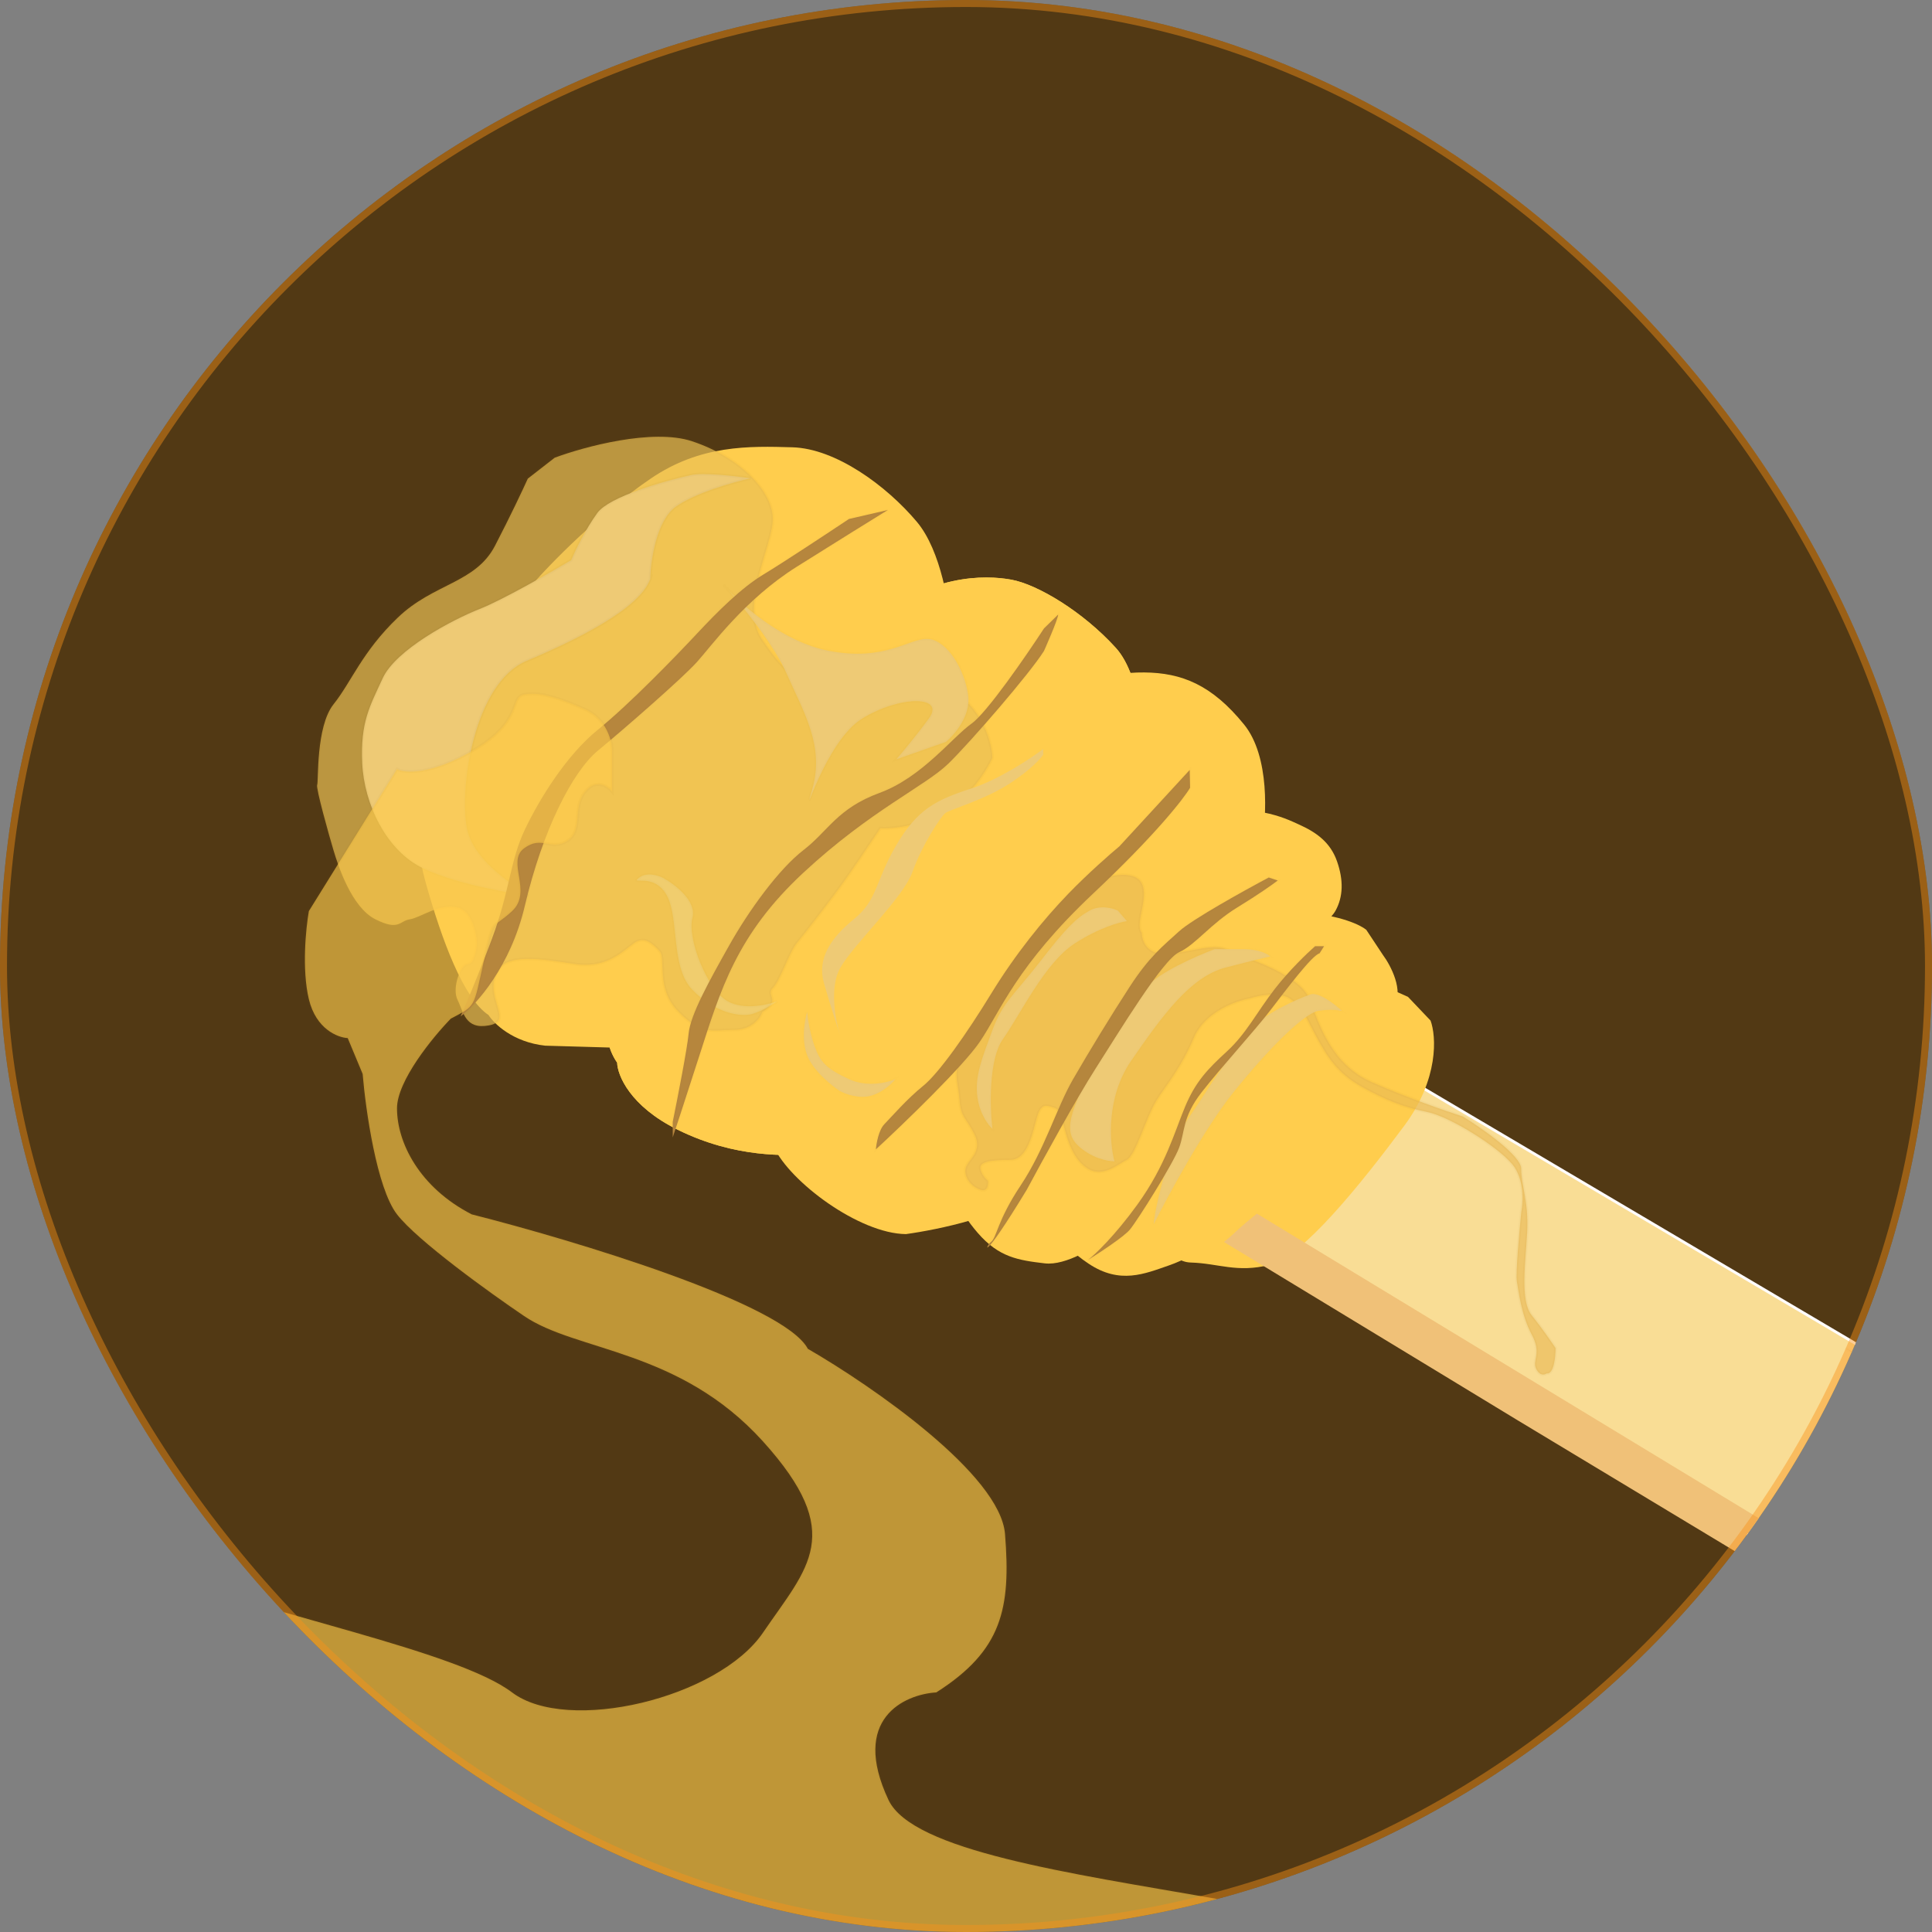 <svg width="276" height="276" viewBox="0 0 276 276" fill="none" xmlns="http://www.w3.org/2000/svg">
<rect x="0" y="0" width="276" height="276" fill="#808080" stroke="none"/>
<g clip-path="url(#clip0_641_951)">
<rect width="276" height="276" rx="138" fill="#523914"/>
<path d="M95.084 91.524L307.058 216.737L288.531 242.74L77.33 114.78L95.084 91.524Z" fill="#F9DD95" stroke="#FFFCFC" stroke-width="0.396"/>
<path d="M200.598 160.838C205.582 154.134 205.186 148.017 204.366 145.797L201.142 142.408L193.268 138.882C189.661 140.971 181.208 146.563 176.255 152.214C171.302 157.865 167.109 169.292 165.632 174.299C165.795 176.281 166.918 180.267 170.106 180.361C174.091 180.478 176.71 181.873 181.398 180.694C186.086 179.515 194.367 169.218 200.598 160.838Z" fill="#FFCD4D"/>
<path d="M199.146 143.821C200.586 141.538 198.681 137.925 197.549 136.403L195.179 132.824C194.378 132.166 191.523 130.76 186.508 130.404C180.24 129.959 179.511 131.55 170.999 138.768C162.486 145.986 152.731 163.135 151.222 168.886C149.713 174.637 151.051 177.553 155.525 180.532C160 183.511 163.518 181.975 167.029 180.76C170.54 179.545 175.136 176.424 172.664 177.981C170.192 179.538 175.288 168.72 180.682 160.477C186.076 152.234 186.361 155.451 192.396 150.111C197.223 145.839 198.907 144.138 199.146 143.821Z" fill="#FFCD4D"/>
<path d="M149.252 180.48C152.282 180.837 156.577 178.107 158.345 176.697L159.41 175.716L159.498 172.684C159.537 171.337 159.566 170.326 161.754 166.344C163.943 162.361 169.404 152.742 171.928 149.106C174.452 145.47 176.601 142.835 178.711 141.548C180.822 140.26 189.697 132.088 190.791 130.097C191.885 128.106 191.953 125.748 190.995 123.023C190.038 120.298 188.005 118.89 185.618 117.81C183.23 116.729 179.827 114.945 169.095 115.646C160.509 116.207 145.259 139.344 138.707 150.842C135.26 155.328 134.874 163.88 135.112 167.596C135.744 169.637 136.692 172.699 139.702 176.157C142.712 179.616 145.464 180.033 149.252 180.48Z" fill="#FFCD4D"/>
<path d="M177.733 103.512C181.427 108.071 180.95 116.742 180.25 120.507C179.349 121.831 175.518 127.854 167.398 141.36C157.248 158.243 149.842 166.497 146.473 170.461C143.778 173.632 133.982 175.675 129.421 176.3C122.755 176.241 112.82 168.832 110.531 163.819C108.242 158.807 108.959 153.156 110.693 145.517C112.428 137.878 136.65 112.8 144.051 105.211C151.452 97.622 158.133 96.017 163.466 96.064C168.799 96.112 173.117 97.814 177.733 103.512Z" fill="#FFCD4D"/>
<path d="M159.412 92.564C163.198 96.742 163.692 106.814 163.466 111.327L158.783 114.299L151.738 119.463C150.149 121.395 146.561 125.586 144.914 126.894C142.855 128.53 133.932 139.007 131.546 142.046C129.159 145.084 124.681 150.888 123.46 153.395C122.482 155.401 121.927 160.037 121.771 162.104C120.401 163.1 117.145 165.078 115.078 165.018C112.494 164.943 105.293 165.583 96.794 161.382C89.995 158.021 88.208 153.6 88.164 151.809C85.957 148.637 85.817 143.548 88.711 132.896C91.605 122.244 115.044 96.648 123.878 89.276C132.711 81.903 140.749 82.136 144.465 82.808C148.181 83.481 154.678 87.342 159.412 92.564Z" fill="#FFCD4D"/>
<path d="M159.412 92.564C163.198 96.742 163.692 106.814 163.466 111.327L158.783 114.299L151.738 119.463C150.149 121.395 146.561 125.586 144.914 126.894C142.855 128.53 133.932 139.007 131.546 142.046C129.159 145.084 124.681 150.888 123.46 153.395C122.482 155.401 121.927 160.037 121.771 162.104C120.401 163.1 117.145 165.078 115.078 165.018C112.494 164.943 105.293 165.583 96.794 161.382C89.995 158.021 88.208 153.6 88.164 151.809C85.957 148.637 85.817 143.548 88.711 132.896C91.605 122.244 115.044 96.648 123.878 89.276C132.711 81.903 140.749 82.136 144.465 82.808C148.181 83.481 154.678 87.342 159.412 92.564Z" fill="#FFCD4D"/>
<path d="M130.972 74.535C134.467 78.686 135.683 86.788 135.855 90.321L131.698 92.041C130.297 93.151 127.202 95.546 126.032 96.249C124.861 96.951 118.333 104.462 115.215 108.129C112.721 111.508 107.262 118.942 105.377 121.649C103.491 124.355 101.806 129.138 101.199 131.191C100.367 133.927 98.689 139.861 98.636 141.7C98.583 143.538 99.355 145.248 99.748 145.873C98.613 147.22 94.703 149.868 88.137 149.678L77.878 149.381C73.292 148.881 70.575 146.256 69.79 145.006C66.163 142.601 63.119 134.23 60.883 126.343C58.647 118.456 59.627 112.963 61.455 106.574C63.283 100.185 71.836 88.469 75.239 84.427C78.641 80.384 85.831 73.23 92.953 68.374C100.076 63.519 107.053 63.721 113.208 63.899C119.364 64.077 126.604 69.347 130.972 74.535Z" fill="#FFCD4D"/>
<path d="M137.291 114.045C139.34 112.679 141.133 109.634 141.773 108.283C141.773 107.571 141.517 105.636 140.492 103.588C139.212 101.027 137.291 98.893 133.877 97.826C130.462 96.758 126.834 98.039 120.218 97.826C113.602 97.612 112.322 96.332 108.907 91.423C105.493 86.515 110.401 77.978 110.401 74.137C110.401 70.296 105.92 65.387 98.877 63.039C93.243 61.161 83.44 63.822 79.243 65.387L75.402 68.375C74.761 69.797 72.926 73.71 70.707 77.978C67.932 83.314 61.957 83.314 56.835 88.222C51.713 93.13 50.219 97.399 47.658 100.6C45.097 103.801 45.524 111.697 45.311 112.124C45.097 112.551 47.018 119.38 47.658 121.514C48.298 123.648 50.219 129.624 53.634 131.331C57.048 133.039 57.048 131.545 58.542 131.331C60.036 131.118 62.81 128.984 65.371 129.624C67.42 130.136 68.075 133.252 68.146 134.746C68.075 135.742 67.719 137.734 66.865 137.734C65.798 137.734 64.518 141.148 65.371 142.855C66.225 144.563 66.439 147.124 69.853 146.483C73.268 145.843 69.64 143.069 70.707 139.441C71.774 135.813 77.749 137.093 82.231 137.734C86.713 138.374 89.06 135.813 90.554 134.746C92.048 133.679 93.115 134.746 94.182 135.813C95.249 136.88 93.542 141.148 96.956 144.563C100.371 147.977 101.651 147.124 104.853 147.124C107.413 147.124 108.623 145.416 108.907 144.563C111.682 142.855 109.334 142.215 110.401 141.148C111.468 140.081 112.749 136.026 113.816 134.746C114.883 133.465 118.511 128.77 120.218 126.423C121.584 124.545 124.486 120.234 125.767 118.313C126.763 118.384 129.395 118.27 131.956 117.246C135.157 115.966 134.73 115.752 137.291 114.045Z" fill="#EBC054" fill-opacity="0.69" stroke="#9F6711" stroke-opacity="0.04" stroke-width="0.427"/>
<path d="M170.584 148.191C172.12 144.605 176.488 142.998 178.48 142.642C179.761 142.215 182.706 141.618 184.242 142.642C186.163 143.922 186.163 144.563 187.87 147.764C189.577 150.965 191.071 153.312 194.486 155.233C197.9 157.154 200.675 158.221 203.876 158.861C207.077 159.501 213.906 163.77 216.04 166.331C217.748 168.379 217.606 171.737 217.321 173.16C217.036 176.005 216.51 181.952 216.681 182.977C216.894 184.257 217.321 187.885 218.815 190.66C220.309 193.434 218.815 194.288 219.455 195.568C219.967 196.592 220.664 196.422 220.949 196.208C221.973 196.379 222.229 193.861 222.229 192.58C221.66 191.727 220.181 189.592 218.815 187.885C217.108 185.751 217.961 180.202 218.175 175.934C218.388 171.666 217.321 169.318 217.321 166.971C217.321 165.093 211.772 161.209 208.998 159.501C206.579 158.719 200.589 156.642 195.98 154.593C190.218 152.032 188.51 146.483 187.017 142.642C185.821 139.569 179.263 137.093 176.133 136.24C174.425 134.532 171.651 135.599 167.383 136.24C163.968 136.752 163.114 134.461 163.114 133.252C162.047 131.971 164.181 128.343 163.114 126.209C162.047 124.075 157.779 125.142 155.432 126.209C153.084 127.276 151.377 131.544 146.895 136.24C142.413 140.935 137.932 149.684 137.078 151.605C136.225 153.526 136.865 154.593 137.078 157.154C137.292 159.715 137.932 159.501 139.212 162.062C140.493 164.623 138.145 165.69 137.932 166.971C137.718 168.251 138.785 169.532 140.066 169.959C141.09 170.3 141.204 169.247 141.133 168.678C140.848 168.465 140.237 167.824 140.066 166.971C139.853 165.904 141.773 165.69 144.334 165.69C146.895 165.69 147.535 161.636 148.176 159.501C148.816 157.367 149.669 158.008 150.523 158.221C151.377 158.434 151.59 159.288 152.017 160.995C152.444 162.703 153.297 165.69 155.432 166.971C157.566 168.251 159.7 166.331 160.98 165.69C162.261 165.05 163.755 159.501 165.249 157.154C166.742 154.806 168.663 152.672 170.584 148.191Z" fill="#EABA54" fill-opacity="0.63" stroke="#9F6711" stroke-opacity="0.04" stroke-width="0.427"/>
<path d="M103.926 143.031C106.245 144.332 109.637 143.573 111.042 143.031C110.251 143.573 108.354 144.712 107.089 144.929C105.508 145.2 102.081 144.657 98.919 141.404C95.756 138.15 97.074 131.101 95.229 127.848C93.384 124.594 89.958 126.492 91.276 125.408C92.33 124.54 93.999 125.046 94.702 125.408C96.371 126.311 99.551 128.715 98.919 131.101C98.128 134.084 101.027 141.404 103.926 143.031Z" fill="#EEDA95" fill-opacity="0.41" stroke="#9F6711" stroke-opacity="0.02" stroke-width="0.427"/>
<path d="M85.339 73.278C87.046 70.94 94.937 68.707 98.669 67.883C100.376 67.471 105.068 68.011 107.201 68.332C104.801 68.857 99.309 70.401 96.537 72.379C93.764 74.357 92.948 80.097 92.887 82.72C91.319 87.009 82.301 91.42 75.209 94.41C67.744 97.558 65.611 112.395 66.677 118.24C67.744 124.085 76.541 128.132 75.209 127.907C73.876 127.682 65.877 126.558 60.545 124.085C55.213 121.612 52.014 114.868 51.748 109.023C51.481 103.178 52.814 100.93 54.68 96.883C56.546 92.837 64.544 88.565 68.543 86.992C71.743 85.733 78.585 81.821 81.607 80.023C82.14 78.749 83.633 75.616 85.339 73.278Z" fill="#EECA75"/>
<path d="M93.071 82.046C93.031 82.27 92.969 82.495 92.887 82.72M92.887 82.72C91.319 87.009 82.301 91.42 75.209 94.41C67.744 97.558 65.611 112.395 66.677 118.24C67.744 124.085 76.541 128.132 75.209 127.907C73.876 127.682 65.877 126.558 60.545 124.085C55.213 121.612 52.014 114.868 51.748 109.023C51.481 103.178 52.814 100.93 54.68 96.883C56.546 92.837 64.544 88.565 68.543 86.992C71.743 85.733 78.585 81.821 81.607 80.023C82.14 78.749 83.633 75.616 85.339 73.278C87.046 70.94 94.937 68.707 98.669 67.883C100.376 67.471 105.068 68.011 107.201 68.332C104.801 68.857 99.309 70.401 96.537 72.379C93.764 74.357 92.948 80.097 92.887 82.72Z" stroke="black" stroke-opacity="0.02" stroke-width="0.427"/>
<path d="M135.137 105.977C136.359 104.961 138.706 102.208 138.315 99.325C137.826 95.722 135.382 91.564 132.693 91.287C130.004 91.01 126.581 94.613 118.27 92.95C112.216 91.739 106.648 87.065 104.04 84.286C103.792 84.005 103.564 83.75 103.359 83.526C103.556 83.758 103.783 84.013 104.04 84.286C106.445 87.018 110.63 92.255 112.403 96.276C114.848 101.82 117.781 106.531 116.07 112.629C114.359 118.727 117.781 105.977 123.159 102.651C128.537 99.325 135.137 99.325 132.693 102.651C130.737 105.312 128.781 107.64 128.048 108.472L135.137 105.977Z" fill="#EECA75"/>
<path d="M135.137 105.977C136.359 104.961 138.706 102.208 138.315 99.325C137.826 95.722 135.382 91.564 132.693 91.287C130.004 91.01 126.581 94.613 118.27 92.95C111.621 91.62 105.559 86.113 103.359 83.526C105.559 85.928 110.448 91.841 112.403 96.276C114.848 101.82 117.781 106.531 116.07 112.629C114.359 118.727 117.781 105.977 123.159 102.651C128.537 99.325 135.137 99.325 132.693 102.651C130.737 105.312 128.781 107.64 128.048 108.472L135.137 105.977Z" stroke="#9F6711" stroke-opacity="0.02" stroke-width="0.427"/>
<path d="M121.285 154.166C123.846 155.361 126.763 154.664 127.901 154.166C127.474 154.735 126.194 156.001 124.486 156.514C122.779 157.026 120.787 156.3 120.005 155.873C118.795 155.091 116.163 152.971 115.31 150.751C114.456 148.532 114.954 145.701 115.31 144.562C115.381 145.416 115.694 147.593 116.377 149.471C117.23 151.818 118.084 152.672 121.285 154.166Z" fill="#EECA75" stroke="#9F6711" stroke-opacity="0.01" stroke-width="0.427"/>
<path d="M155.645 130.095C157.182 129.242 158.988 129.74 159.7 130.095L160.98 131.589C159.913 131.732 156.925 132.571 153.511 134.79C149.243 137.565 145.828 144.821 143.267 148.449C141.218 151.351 141.418 158.195 141.773 161.253C141.204 160.756 139.981 159.162 139.639 156.772C139.212 153.784 140.279 151.223 141.773 147.168C143.267 143.113 144.974 142.046 148.602 137.351C152.23 132.656 153.724 131.162 155.645 130.095Z" fill="#EECA75" stroke="#9F6711" stroke-opacity="0.01" stroke-width="0.427"/>
<path d="M163.713 141.085C165.409 138.995 170.956 136.557 173.518 135.599H177.758C179.878 135.599 181.115 136.296 181.468 136.644C181.026 136.731 179.136 137.167 175.108 138.212C170.073 139.518 166.098 145.004 161.593 151.535C157.989 156.76 158.502 163.291 159.208 165.904C158.237 165.904 155.816 165.433 153.909 163.552C151.524 161.201 153.644 157.805 156.293 151.535C158.943 145.265 161.593 143.698 163.713 141.085Z" fill="#EECA75" stroke="#9F6711" stroke-opacity="0.01" stroke-width="0.427"/>
<path d="M178.974 146.755C181.012 144.613 185.296 142.739 187.183 142.069C188.315 141.628 190.674 143.447 191.712 144.412C191.24 144.301 189.9 144.144 188.315 144.412C186.334 144.747 181.239 149.767 176.144 156.125C172.068 161.212 166.898 170.739 164.822 174.867C164.822 174.309 165.161 171.989 166.52 167.17C168.218 161.146 168.785 161.48 172.181 156.125C174.898 151.842 177.842 148.093 178.974 146.755Z" fill="#EECA75" stroke="#9F6711" stroke-opacity="0.01" stroke-width="0.427"/>
<path d="M138.698 112.663C142.697 111.369 147.251 108.35 149.029 107.002V107.811C148.695 108.35 147.296 109.913 144.363 111.854C140.697 114.28 135.698 115.628 135.032 116.167C134.365 116.707 131.699 120.75 130.366 124.524C129.033 128.298 122.034 134.768 120.035 138.272C118.435 141.076 119.368 145.91 120.035 147.977C119.59 146.629 118.502 143.233 117.702 140.429C116.702 136.925 118.702 133.959 122.034 131.263C125.367 128.568 125.034 125.872 128.033 120.75C131.033 115.628 133.699 114.28 138.698 112.663Z" fill="#EECA75"/>
<path d="M268.967 195.568L304.82 216.696H303.753H303.112C302.757 216.838 301.917 217.165 301.405 217.336C300.765 217.549 299.271 218.83 298.844 219.043C298.417 219.257 296.497 220.964 295.856 221.604L292.655 224.805C292.869 224.023 293.295 222.159 293.295 220.964C293.295 219.47 292.442 214.988 289.881 211.574C287.832 208.842 271.527 197.773 263.631 192.58L268.967 195.568Z" fill="#F0C178" stroke="black" stroke-opacity="0.01" stroke-width="0.427"/>
<path d="M138.787 103.377C141.01 101.794 146.617 93.648 149.142 89.774L151.163 87.795C151.163 88.454 149.142 92.989 149.142 92.989C147.122 96.204 138.787 105.85 135.504 109.065C132.22 112.281 124.391 115.743 114.793 124.647C105.195 133.551 102.922 141.466 99.891 150.864C97.467 158.383 96.355 161.747 96.103 162.489V160.263C96.776 156.965 98.174 149.826 98.376 147.649C98.629 144.928 101.407 139.982 104.185 135.035C106.963 130.089 111.257 124.153 114.793 121.432C118.329 118.711 119.592 115.496 125.653 113.27C131.715 111.044 136.009 105.355 138.787 103.377Z" fill="#B6863D" stroke="black" stroke-opacity="0.01" stroke-width="0.427"/>
<path d="M159.915 120.905L169.959 109.99L170.013 112.537C169.104 114.085 165.07 119.267 156.204 127.609C145.123 138.037 142.947 144.453 139.958 148.848C137.566 152.364 129.074 160.546 125.127 164.197C125.195 163.346 125.531 161.436 126.335 160.604C127.341 159.563 129.598 156.967 131.871 155.135C134.144 153.303 138.133 147.613 141.609 141.933C145.085 136.254 149.09 131.328 152.61 127.685C155.425 124.772 158.653 121.951 159.915 120.905Z" fill="#B5863D" stroke="black" stroke-opacity="0.01" stroke-width="0.427"/>
<path d="M182.108 141.284C184.156 138.636 186.803 136.107 187.87 135.173H189.15L188.51 136.191C187.443 136.446 183.815 141.284 181.467 144.34C179.12 147.396 174.425 152.488 171.65 156.053C168.876 159.618 169.303 161.655 168.449 163.947C167.596 166.239 162.474 174.387 161.407 175.66C160.553 176.679 157.067 178.971 155.431 179.989C156.427 179.225 159.23 176.577 162.474 172.095C166.529 166.493 167.809 161.655 169.303 158.09C170.797 154.525 172.504 152.743 175.278 150.197C178.053 147.65 179.547 144.594 182.108 141.284Z" fill="#B6863D" stroke="black" stroke-opacity="0.01" stroke-width="0.427"/>
<path d="M109.121 82.033C111.682 80.497 118.297 76.129 121.285 74.137L126.834 72.856C124.984 73.995 119.791 77.21 113.816 80.966C106.346 85.661 101.651 92.277 99.517 94.624C97.383 96.972 89.06 104.228 85.432 107.216C81.804 110.203 77.536 118.527 74.975 129.411C72.926 138.118 68.003 143.567 65.798 145.203C66.438 143.78 68.231 139.569 70.28 134.106C72.841 127.276 72.841 123.008 74.975 118.527C77.109 114.045 80.95 107.856 85.432 104.228C89.914 100.6 96.529 93.771 99.517 90.57C102.505 87.368 105.92 83.954 109.121 82.033Z" fill="#B6863D" stroke="black" stroke-opacity="0.01" stroke-width="0.427"/>
<path d="M168.45 133.039C170.328 131.331 177.769 127.206 181.255 125.356L182.535 125.783C181.895 126.281 179.846 127.746 176.773 129.624C172.932 131.972 170.797 134.959 168.45 136.027C166.102 137.094 159.913 147.337 156.499 152.673C153.767 156.941 148.816 165.975 146.682 169.959C140.066 180.843 140.706 178.069 141.56 177.428C142.414 176.788 142.414 174.441 145.828 169.319C149.243 164.197 150.95 158.221 153.298 154.167C155.645 150.112 158.633 145.203 161.407 140.935C164.182 136.667 166.102 135.173 168.45 133.039Z" fill="#B5863D" stroke="black" stroke-opacity="0.01" stroke-width="0.427"/>
<path d="M179.547 173.373L285.399 237.609L285.186 237.823L284.546 239.957L284.332 241.451V242.518L284.759 244.012L279.21 240.811L263.204 230.994L248.906 222.244L216.681 202.823L205.797 196.208L174.852 177.427C175.208 177.143 176.047 176.446 176.559 175.933C177.072 175.421 178.765 174.013 179.547 173.373Z" fill="#F0C178"/>
<path d="M83.605 113.085C85.142 111.207 86.806 112.302 87.447 113.085V107.322C87.447 105.9 86.678 102.713 83.605 101.347C79.764 99.64 76.99 98.786 74.855 99.213C72.721 99.64 74.855 103.054 67.386 107.322C61.41 110.737 57.782 110.452 56.715 109.883L44.124 130.157C43.697 132.576 43.1 138.481 44.124 142.749C45.148 147.017 48.25 148.226 49.673 148.297L51.807 153.419C52.234 158.541 53.813 169.724 56.715 173.48C59.618 177.236 70.018 184.72 74.855 187.992C82.325 193.114 97.05 192.687 109.001 205.919C120.952 219.15 115.404 223.845 109.001 233.235C102.599 242.625 81.044 247.747 73.148 241.772C65.252 235.796 38.148 230.674 20.222 223.845C2.295 217.016 -56.606 225.552 -73.679 241.772C-90.752 257.991 -81.362 269.942 -68.557 269.942C-55.753 269.942 -45.509 275.064 -24.168 269.942C-2.827 264.82 -9.656 279.332 -0.266 282.747C9.125 286.161 -13.924 304.942 -24.168 315.185C-34.411 325.429 -30.997 330.551 -24.168 332.258C-17.338 333.966 -10.509 331.405 -9.656 322.868C-8.802 314.332 -2.827 309.21 6.564 295.551C15.954 281.893 37.295 287.869 56.715 295.551C76.136 303.234 115.404 317.746 155.952 315.185C196.5 312.624 204.61 305.795 210.585 287.869C216.561 269.942 133.757 271.649 126.928 257.137C121.464 245.528 129.204 242.056 133.757 241.772C143.147 235.796 144.428 229.821 143.574 219.15C142.891 210.614 124.509 197.951 115.404 192.687C111.989 186.199 81.969 177.179 67.386 173.48C59.916 169.639 56.715 163.236 56.715 158.328C56.715 154.401 61.837 148.155 64.398 145.523C68.026 143.602 67.599 144.029 69.093 137.413C70.587 130.798 70.16 132.932 73.148 130.157C76.136 127.383 72.294 123.115 74.855 121.194C77.416 119.273 78.697 121.621 81.044 120.127C83.392 118.633 81.684 115.432 83.605 113.085Z" fill="#FFCD4D" fill-opacity="0.63" stroke="#9F6711" stroke-opacity="0.04" stroke-width="0.427"/>
</g>
<rect x="0.5" y="0.5" width="275" height="275" rx="137.5" stroke="#F7931A" stroke-opacity="0.44"/>
<defs>
<clipPath id="clip0_641_951">
<rect width="276" height="276" rx="138" fill="white"/>
</clipPath>
</defs>
</svg>

